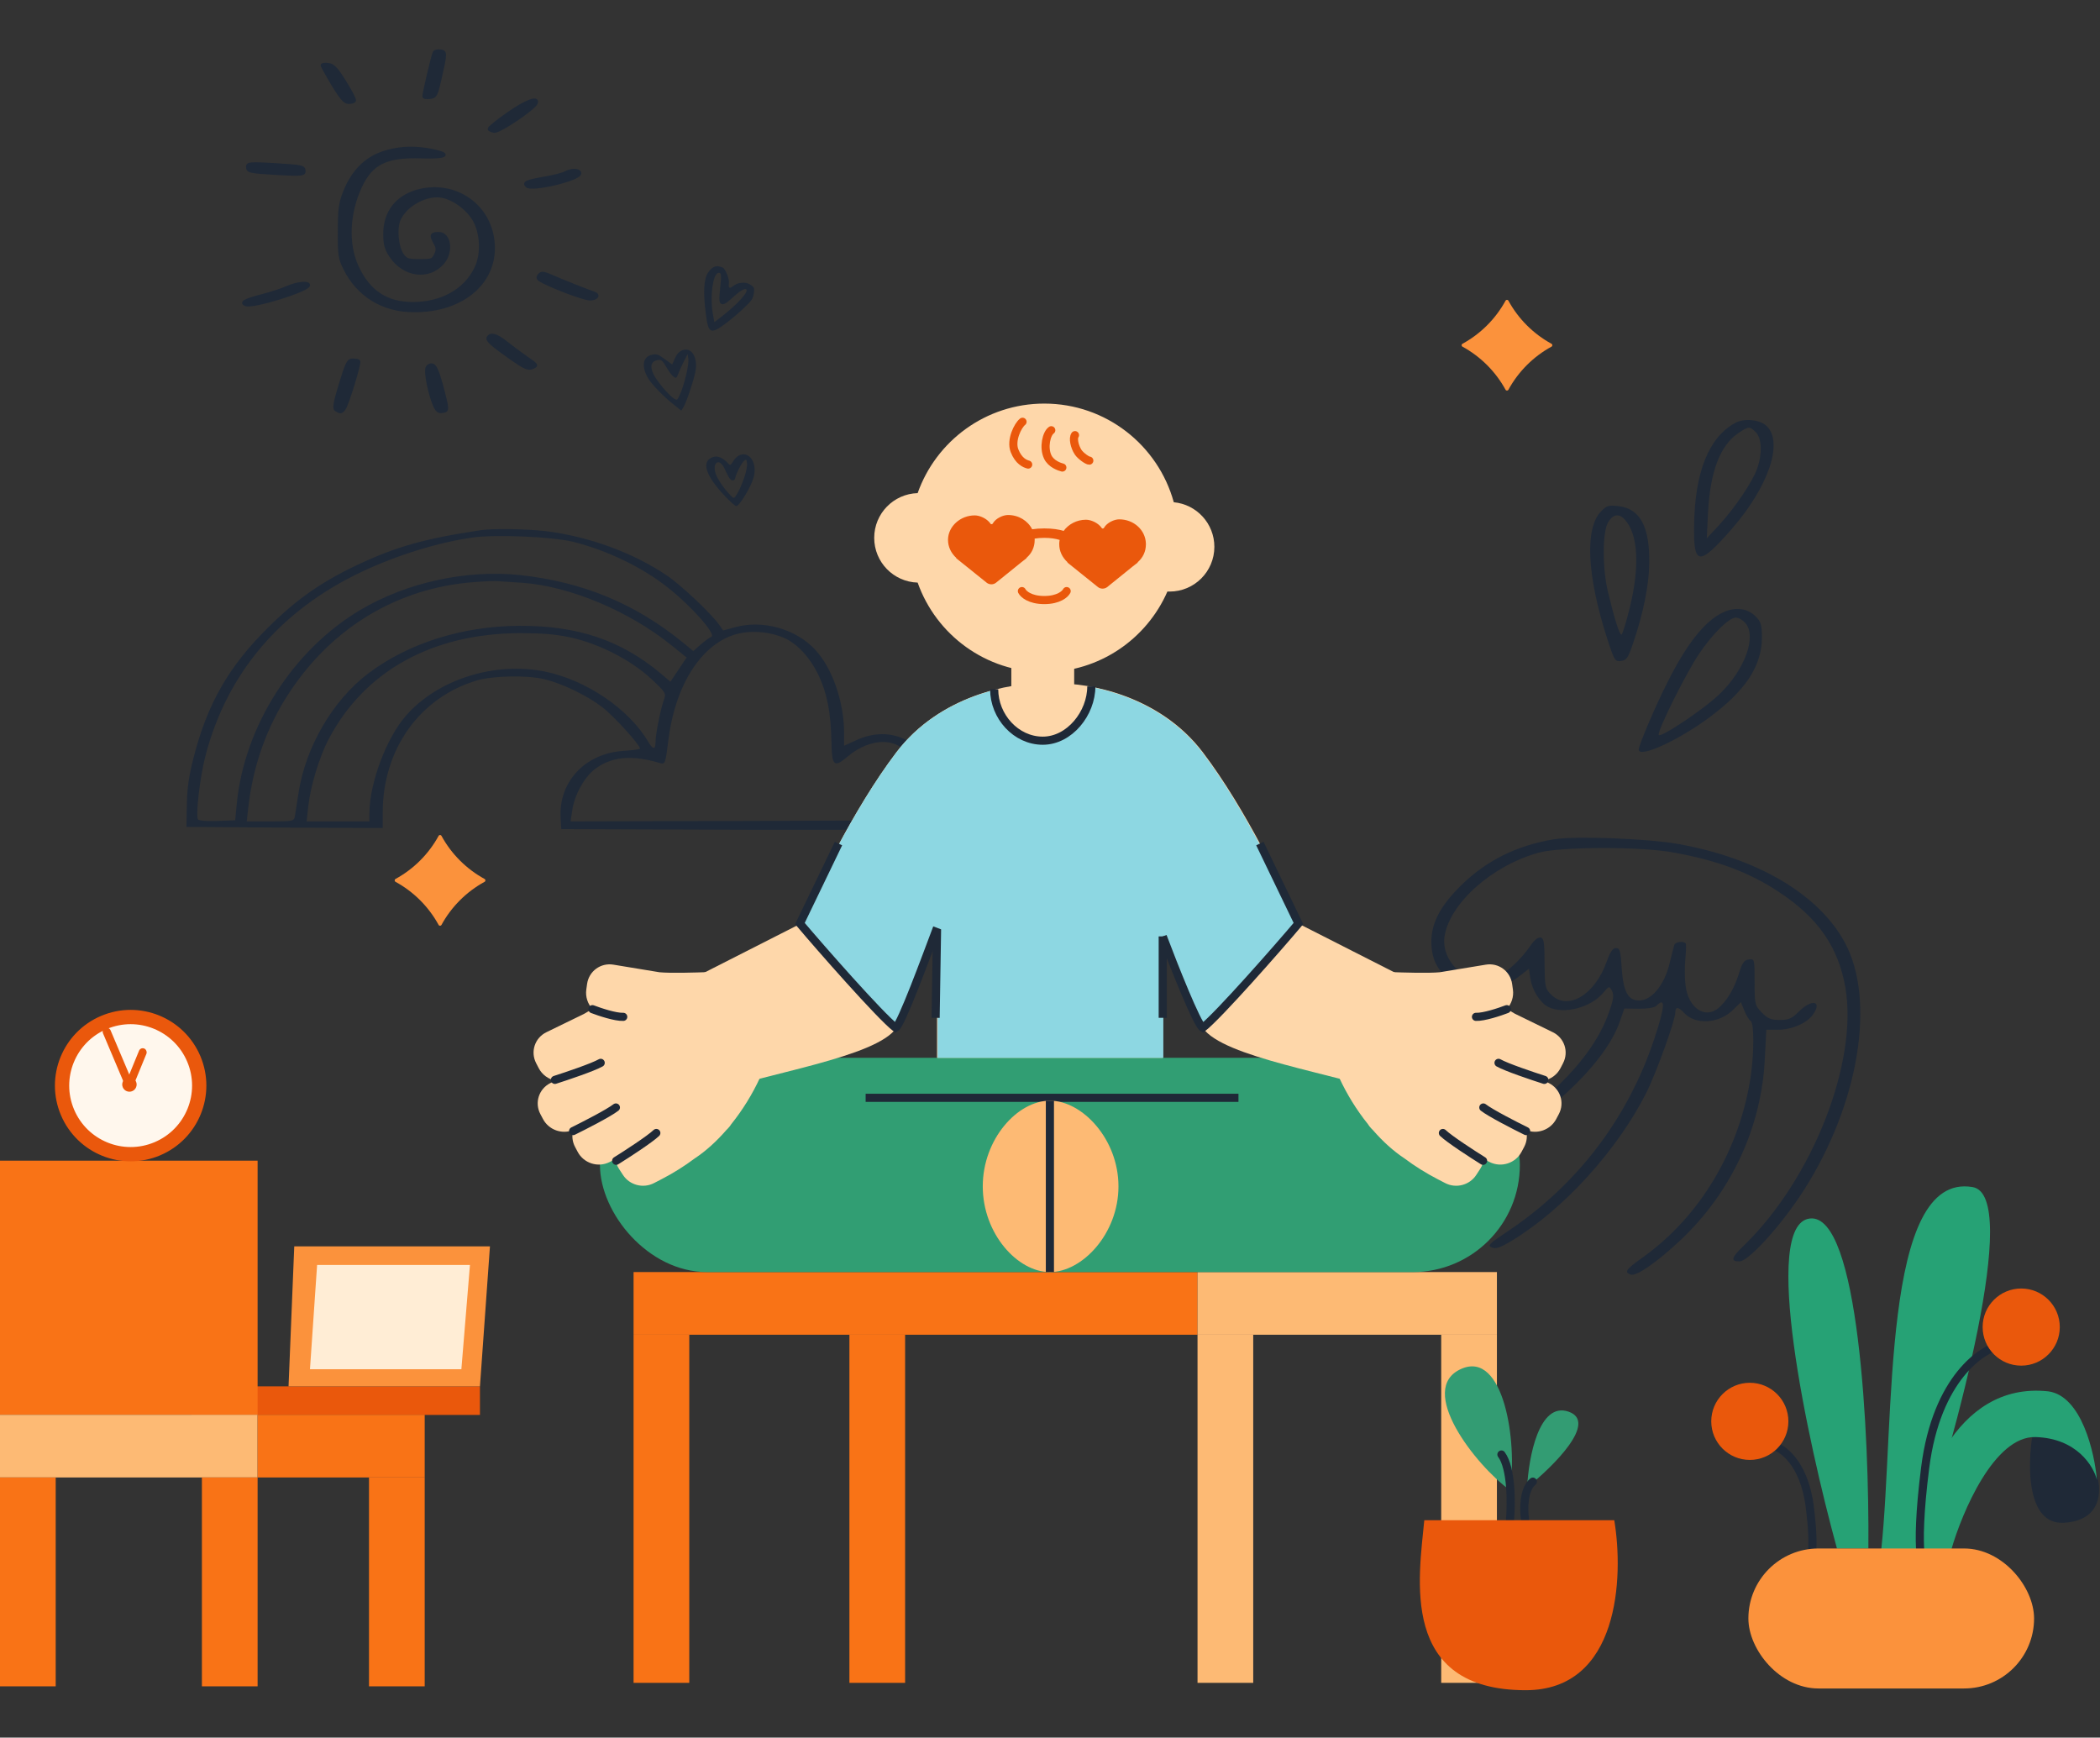 <svg width="620" height="513" viewBox="0 0 620 513" fill="none" xmlns="http://www.w3.org/2000/svg">
<rect x="0" y="0" width="620" height="513" fill="#333333" stroke="none"/>
<path d="M512.263 124.884C504.485 129.131 500.379 139.427 500.163 155.122C499.947 167.073 501.603 167.217 511.183 156.274C522.059 143.818 526.596 130.715 521.627 125.82C519.682 123.876 514.928 123.372 512.263 124.884ZM518.386 127.619C520.186 129.419 520.33 134.027 518.746 138.419C517.377 142.307 512.191 149.938 507.582 154.978L503.908 158.937L504.268 151.378C504.917 139.139 507.87 131.435 513.272 127.835C516.225 125.82 516.585 125.82 518.386 127.619Z" fill="#1F2937"/>
<path d="M472.793 150.874C467.823 155.769 468.471 169.808 474.521 188.599C476.61 195.007 476.826 195.367 478.555 195.151C480.211 194.935 480.716 194.215 482.156 189.895C485.109 181.256 486.838 172.832 486.91 166.497C487.126 155.553 484.245 150.154 477.834 149.434C475.025 149.074 474.305 149.29 472.793 150.874ZM479.707 153.394C483.669 157.785 484.173 167.145 481.148 179.528C480.067 183.848 478.987 187.375 478.699 187.375C478.123 187.375 476.682 182.84 474.737 174.776C473.081 167.937 473.081 157.497 474.665 154.401C476.106 151.81 477.906 151.45 479.707 153.394Z" fill="#1F2937"/>
<path d="M508.662 180.824C503.332 183.344 497.93 190.112 492.168 201.703C488.783 208.327 483.813 220.062 483.813 221.286C483.813 223.95 495.481 218.622 504.701 211.782C515.36 203.863 520.114 196.663 520.186 188.312C520.186 184.424 519.898 183.56 518.313 181.976C515.865 179.528 512.263 179.096 508.662 180.824ZM515.216 183.848C518.746 187.736 515.288 197.527 507.798 204.799C503.26 209.263 490.079 218.046 489.719 216.966C489.287 215.742 497.786 198.751 501.603 193.064C505.637 187.088 510.463 182.336 512.479 182.336C513.272 182.336 514.424 182.984 515.216 183.848Z" fill="#1F2937"/>
<path d="M458.82 247.779C447.872 249.579 438.797 254.043 431.234 261.53C425.328 267.362 422.591 272.474 422.591 277.945C422.591 282.913 424.247 286.369 427.777 288.961C433.899 293.352 442.038 293.136 448.232 288.457L451.401 286.009L451.833 288.961C452.409 292.417 454.714 296.088 457.163 297.312C461.629 299.544 469.624 297.528 473.297 293.136C475.098 291.049 475.098 291.049 475.89 292.489C476.538 293.712 476.394 295.008 475.17 298.464C468.327 318.839 441.389 339.214 402.279 353.685C394.14 356.637 391.403 358.724 395.581 358.724C398.606 358.724 415.028 352.245 426.912 346.413C452.77 333.742 473.657 315.383 478.339 301.272L479.563 297.744L483.813 297.816C486.334 297.816 488.422 297.528 488.999 296.952C491.808 294.144 491.592 297.096 488.422 306.672C480.572 330.286 465.518 349.941 444.991 363.62C439.589 367.22 439.085 367.724 440.453 368.3C441.606 368.804 442.902 368.372 446.359 366.284C461.701 356.997 477.475 339.574 486.046 322.655C488.999 316.751 494.617 301.2 494.617 298.896C494.617 297.168 495.481 297.168 497.138 298.968C500.451 302.64 507.437 302.28 511.615 298.176L513.992 295.872L515 298.392C515.576 299.832 516.441 301.2 516.873 301.416C517.881 302.064 517.881 310.559 516.945 317.327C513.776 339.286 502.035 359.084 484.965 371.252C479.923 374.851 479.491 375.571 481.436 376.291C483.021 376.939 489.143 372.692 495.985 366.284C511.183 352.029 520.114 332.734 521.05 312.431L521.482 304.008H525.012C528.973 304.008 533.511 302.064 535.239 299.544C538.12 295.512 534.951 294.792 531.134 298.608C529.045 300.696 528.109 301.128 525.444 301.128C522.851 301.128 521.843 300.696 520.114 298.896C518.097 296.808 518.025 296.448 518.025 289.897C518.025 283.129 518.025 283.057 516.297 283.273C514.928 283.417 514.352 284.281 513.343 287.593C512.047 291.841 509.742 295.656 507.293 297.672C503.332 300.912 498.434 297.528 497.642 290.977C497.354 288.817 497.354 285.289 497.57 283.129C497.786 280.969 497.858 278.953 497.714 278.593C497.21 277.729 494.617 278.017 494.329 278.953C494.185 279.457 493.464 282.121 492.816 284.857C491.231 290.977 487.558 295.368 483.957 295.368C480.644 295.368 479.275 292.849 478.771 285.721C478.483 280.681 478.195 279.889 477.114 279.889C476.178 279.889 475.386 280.969 474.377 283.849C470.92 293.712 462.853 298.536 457.955 293.64C456.155 291.841 456.083 291.337 456.011 284.353C456.011 278.233 455.795 276.938 454.858 276.794C454.21 276.65 453.13 277.441 452.337 278.521C447.08 286.153 440.957 290.257 436.204 289.321C430.081 288.097 425.616 282.193 426.48 276.434C428.065 266.642 440.453 255.555 454.282 251.739C460.764 249.939 484.677 249.867 494.401 251.739C507.293 254.115 516.513 257.571 525.3 263.402C536.752 270.962 542.73 279.601 544.819 291.481C548.636 313.583 535.167 347.997 514.928 367.652C511.111 371.324 510.823 372.404 513.56 372.404C516.225 372.404 525.876 361.748 532.286 351.813C548.78 326.254 553.966 295.296 544.603 278.161C536.896 263.978 518.817 253.323 495.337 249.147C486.262 247.563 465.302 246.771 458.82 247.779Z" fill="#1F2937"/>
<path d="M141.807 156.548C125.304 159.035 116.921 161.392 105.395 166.825C94.787 171.866 87.517 176.972 79.2 185.219C67.609 196.675 61.257 207.672 57.197 223.514C55.756 229.012 55.232 232.809 55.166 237.587L55.035 244.133L84.046 244.33L112.992 244.461V239.748C113.058 221.092 123.994 205.839 140.89 200.864C145.605 199.49 155.69 199.293 160.798 200.537C166.103 201.846 173.306 205.316 177.825 208.785C181.165 211.338 188.958 219.913 188.958 221.026C188.958 221.222 186.797 221.484 184.112 221.681C172.782 222.401 164.924 230.78 165.513 241.384L165.71 244.788L220.654 244.984C260.667 245.05 275.795 244.919 276.45 244.395C277.89 243.217 277.628 234.314 276.057 229.274C272.782 218.604 262.828 213.956 252.939 218.473L249.207 220.175V216.117C249.141 207.149 245.736 197.264 240.693 191.831C234.996 185.678 225.238 182.928 217.118 185.154L213.516 186.136L212.272 184.368C209.848 181.03 201.073 172.717 196.882 169.902C186.928 163.159 173.83 158.381 161.126 156.81C155.559 156.155 145.343 155.959 141.807 156.548ZM169.181 159.952C179.135 162.439 189.482 167.414 196.882 173.24C204.086 178.87 211.682 187.445 209.979 188.034C209.521 188.165 208.146 189.213 206.902 190.26L204.675 192.224L201.597 189.671C187.452 178.15 172.062 171.8 153.464 169.771C137.615 168.134 120.13 171.931 106.312 180.114C86.469 191.962 72.193 214.284 69.901 237.26L69.443 242.17L64.269 242.366C61.388 242.497 58.834 242.301 58.506 241.973C57.655 241.122 59.03 229.34 60.667 223.121C67.02 198.704 82.802 180.179 106.705 168.854C117.052 163.945 129.299 160.148 139.449 158.708C146.325 157.726 163.025 158.446 169.181 159.952ZM154.249 172.062C168.133 173.044 185.683 180.375 198.257 190.522L202.71 194.122L200.353 197.657L197.93 201.257L194.917 198.704C183.195 188.951 170.49 184.696 153.267 184.761C136.633 184.827 120.589 189.867 108.801 198.77C98.257 206.69 90.137 220.633 88.107 234.314C87.648 237.195 87.19 240.206 87.059 240.991C86.797 242.432 86.535 242.497 79.855 242.497H72.848L73.306 238.373C74.747 225.805 78.808 214.48 85.553 204.268C98.323 185.023 117.576 173.568 139.842 171.866C142.92 171.604 146.325 171.473 147.373 171.604C148.486 171.669 151.564 171.866 154.249 172.062ZM231.263 188.231C235.258 189.867 239.122 194.057 241.676 199.359C244.164 204.661 245.277 210.16 245.474 218.931C245.605 226.263 246.194 226.787 250.385 223.252C255.755 218.8 262.173 217.753 266.168 220.764C268.853 222.728 271.996 227.245 272.848 230.256C273.306 231.762 273.699 235.035 273.699 237.587L273.765 242.17L221.112 242.366L168.46 242.497L168.919 239.42C169.508 234.904 172.455 229.47 175.664 227.048C180.51 223.383 186.404 222.794 194.655 225.216C196.423 225.739 196.423 225.739 197.406 217.949C199.632 200.995 208.146 188.754 219.017 186.856C222.881 186.136 227.792 186.725 231.263 188.231ZM168.329 188.165C176.777 189.998 186.142 194.777 192.101 200.275C196.489 204.334 196.685 204.727 196.096 206.363C195.114 208.916 193.542 216.706 193.542 218.997C193.542 221.419 192.822 221.419 191.381 218.997C185.683 209.309 173.044 200.733 160.798 198.246C145.998 195.3 129.299 200.537 119.868 211.273C114.105 217.819 109.128 231.107 109.063 240.009V242.497H99.829H90.53L90.988 238.242C91.578 232.416 94.263 223.448 97.013 218.277C107.557 198.115 127.661 186.987 153.594 186.921C160.012 186.921 164.007 187.249 168.329 188.165Z" fill="#1F2937"/>
<path d="M212.31 78.664C211.065 78.365 209.926 79.087 208.927 80.689C207.761 82.559 207.584 86.582 208.412 92.821C209.106 98.34 209.779 98.706 213.7 95.903C215.301 94.781 217.868 92.618 219.445 91.11C222.064 88.609 222.255 88.304 222.553 86.635C222.804 85.043 222.67 84.748 221.448 83.987C220.036 83.106 217.709 83.353 216.323 84.555C215.36 85.334 214.988 84.996 215.206 83.541C215.357 82.364 214.218 79.429 213.407 79.03C213.216 78.911 212.687 78.74 212.31 78.664ZM212.609 85.156C212.227 88.574 212.328 89.432 212.986 89.736C213.607 90.016 214.331 89.62 215.898 88.212C218.203 86.045 219.771 85.061 220.306 85.394C221.222 85.965 217.722 89.878 213.148 93.387L210.904 95.115L210.39 92.199C209.607 87.419 210.481 80.916 212.007 80.595C212.96 80.341 213.071 81.099 212.609 85.156Z" fill="#1F2937"/>
<path d="M201.287 103.483C200.4 103.885 199.834 104.538 199.249 105.817L198.455 107.6L196.259 106.02C194.369 104.631 193.901 104.446 192.562 104.724C189.72 105.285 189.261 108.231 191.431 111.808C192.573 113.632 195.886 117.075 199.123 119.621L201.132 121.244L201.799 120.175C202.608 118.878 204.622 112.926 205.267 109.937C206.22 105.603 204.118 102.174 201.287 103.483ZM202.559 110.794C202.095 112.729 201.335 115.223 200.83 116.287C199.965 118.185 199.917 118.261 198.963 117.667C197.474 116.739 193.859 112.42 192.912 110.453C191.908 108.237 192.178 106.869 193.737 106.41C195.172 105.979 195.492 106.231 196.954 108.732C197.613 109.884 198.497 111.018 198.955 111.303C199.604 111.708 199.776 111.603 200.156 110.568C200.398 109.924 201.097 108.293 201.768 106.962L203.005 104.554L203.221 105.907C203.355 106.627 203.048 108.82 202.559 110.794Z" fill="#1F2937"/>
<path d="M218.683 134.244C217.953 134.479 217.124 135.128 216.553 136.044C215.673 137.456 215.587 137.509 214.837 136.671C213.405 135.142 211.811 134.467 210.515 134.931C206.945 136.151 208.209 140.33 214.001 146.429C215.51 148.005 216.999 149.356 217.338 149.409C218.191 149.57 221.699 143.86 222.496 140.965C223.598 136.989 221.567 133.445 218.683 134.244ZM219.669 141.164C219.108 142.828 218.209 144.865 217.662 145.743C216.734 147.231 216.672 147.245 215.822 146.398C213.865 144.436 211.787 141.393 211.303 139.873C210.188 136.476 212.38 135.086 213.862 138.235C215.201 141.189 215.578 141.689 216.232 141.831C216.608 141.907 216.975 141.659 217.06 141.182C217.331 139.813 218.967 136.594 219.686 136.035C220.358 135.553 220.411 135.639 220.56 136.845C220.656 137.54 220.268 139.524 219.669 141.164Z" fill="#1F2937"/>
<path d="M128.199 15.508C127.799 16.175 125.197 27.246 125.13 28.447C125.13 28.78 125.931 28.913 126.931 28.78C128.599 28.58 128.8 28.18 129.934 23.244C131.669 15.508 131.669 15.308 130.001 15.041C129.267 14.908 128.399 15.108 128.199 15.508Z" fill="#1F2937" stroke="#1F2937" stroke-width="0.888"/>
<path d="M95.106 19.243C95.106 19.509 96.507 22.044 98.241 24.978C100.71 28.98 101.778 30.247 102.912 30.247C103.712 30.247 104.513 30.047 104.647 29.713C104.847 29.447 103.579 26.979 101.844 24.245C99.376 20.243 98.375 19.176 96.907 19.043C95.906 18.909 95.106 19.043 95.106 19.243Z" fill="#1F2937" stroke="#1F2937" stroke-width="0.888"/>
<path d="M149.95 33.581C146.881 35.715 144.413 37.716 144.413 38.05C144.413 38.316 145.147 38.65 145.947 38.783C147.548 38.917 157.824 31.981 158.357 30.38C158.958 28.446 155.155 29.913 149.95 33.581Z" fill="#1F2937" stroke="#1F2937" stroke-width="0.888"/>
<path d="M114.521 44.653C108.45 46.253 104.313 50.188 101.711 56.724C100.443 59.925 100.176 61.859 100.176 68.262C100.11 75.065 100.31 76.332 101.778 79.266C105.647 87.136 113.053 91.738 122.128 91.738C136.873 91.871 146.948 82.934 145.547 71.063C144.279 60.125 133.804 53.389 123.062 56.457C116.99 58.258 113.587 62.793 113.587 69.062C113.587 72.063 113.921 73.397 115.322 75.531C119.259 81.467 126.665 82.401 130.801 77.532C133.537 74.264 132.736 68.929 129.534 68.929C127.332 68.929 127.132 69.462 128.333 71.597C129.2 73.13 129.267 73.797 128.6 75.198C127.866 76.799 127.465 76.932 123.862 76.932C120.326 76.932 119.859 76.732 118.725 75.131C117.19 72.797 116.723 67.528 117.791 64.927C119.659 60.459 126.131 56.991 130.668 57.991C133.937 58.658 137.607 61.326 139.609 64.327C142.211 68.262 142.611 74.931 140.476 79.2C137.34 85.735 130.401 89.604 121.861 89.604C114.054 89.604 108.783 86.069 105.381 78.599C102.378 71.93 102.778 62.993 106.381 55.19C109.651 48.121 114.054 45.986 124.329 46.32C131.669 46.587 133.47 45.653 127.799 44.453C122.795 43.452 118.792 43.519 114.521 44.653Z" fill="#1F2937" stroke="#1F2937" stroke-width="0.888"/>
<path d="M73.088 49.188C73.088 50.655 73.488 50.722 82.295 51.255C88.634 51.589 89.768 51.522 89.768 50.655C89.768 49.188 89.434 49.121 80.961 48.588C73.955 48.188 73.088 48.254 73.088 49.188Z" fill="#1F2937" stroke="#1F2937" stroke-width="0.888"/>
<path d="M166.964 50.988C166.297 51.388 163.495 52.122 160.692 52.589C155.421 53.523 154.554 53.923 155.555 54.923C156.956 56.324 171.168 52.989 171.168 51.188C171.168 50.054 168.699 49.988 166.964 50.988Z" fill="#1F2937" stroke="#1F2937" stroke-width="0.888"/>
<path d="M159.158 81.267C158.557 82 158.757 82.401 160.359 83.201C164.229 85.202 172.569 88.269 174.17 88.269C176.172 88.269 177.039 87.069 175.371 86.535C173.903 86.069 165.63 82.801 162.36 81.334C160.292 80.466 159.825 80.466 159.158 81.267Z" fill="#1F2937" stroke="#1F2937" stroke-width="0.888"/>
<path d="M84.764 84.869C83.296 85.535 80.026 86.603 77.424 87.269C72.287 88.603 70.952 89.337 72.554 89.937C74.689 90.804 91.102 85.669 91.102 84.202C91.102 83.201 87.633 83.601 84.764 84.869Z" fill="#1F2937" stroke="#1F2937" stroke-width="0.888"/>
<path d="M144.145 99.607C143.612 100.408 145.146 101.741 151.284 106.077C155.088 108.678 156.022 109.078 157.289 108.477C158.691 107.877 158.557 107.744 155.421 105.61C153.62 104.343 150.951 102.342 149.416 101.141C146.614 98.874 144.879 98.407 144.145 99.607Z" fill="#1F2937" stroke="#1F2937" stroke-width="0.888"/>
<path d="M100.51 113.346C98.775 119.082 98.509 120.616 99.243 121.016C100.444 121.816 100.844 121.749 101.578 120.749C102.512 119.615 106.382 107.077 105.915 106.61C105.714 106.41 104.914 106.277 104.113 106.277C102.845 106.277 102.378 107.21 100.51 113.346Z" fill="#1F2937" stroke="#1F2937" stroke-width="0.888"/>
<path d="M126.064 108.611C125.53 109.879 126.798 116.148 128.199 119.482C128.933 121.216 129.467 121.683 130.601 121.483C132.336 121.216 132.336 121.283 130.334 113.613C129.2 109.545 128.466 107.878 127.599 107.744C126.998 107.611 126.264 108.011 126.064 108.611Z" fill="#1F2937" stroke="#1F2937" stroke-width="0.888"/>
<path d="M56.511 409.297H85.045H141.7V417.731H56.511V409.297Z" fill="#EA580C"/>
<path d="M85.189 409.297L86.876 367.968H144.652L141.7 409.297H85.189Z" fill="#FB923C"/>
<path d="M91.515 404.236L93.623 373.45H138.748L136.217 404.236H91.515Z" fill="#FFEDD5"/>
<rect x="187.056" y="375.553" width="166.5" height="18.5" fill="#F97316"/>
<rect x="187.056" y="394.053" width="16.445" height="102.778" fill="#F97316"/>
<rect x="250.778" y="394.053" width="16.445" height="102.778" fill="#F97316"/>
<rect x="353.556" y="394.053" width="16.445" height="102.778" fill="#FDBA74"/>
<rect x="425.501" y="394.053" width="16.445" height="102.778" fill="#FDBA74"/>
<rect x="353.556" y="375.553" width="88.389" height="18.5" fill="#FDBA74"/>
<rect y="342.664" width="76.056" height="75.028" fill="#F97316"/>
<rect x="-0" y="417.692" width="76.056" height="18.5" fill="#FDBA74"/>
<rect x="76.056" y="417.692" width="49.333" height="18.5" fill="#F97316"/>
<rect x="59.611" y="436.192" width="16.445" height="61.667" fill="#F97316"/>
<rect x="-0" y="436.192" width="16.445" height="61.667" fill="#F97316"/>
<rect x="108.944" y="436.192" width="16.445" height="61.667" fill="#F97316"/>
<path d="M609.392 449.569C598.258 450.244 598.568 432.419 600.114 423.422V421.313L614.031 423L619.092 435.652C620.497 440.01 620.526 448.894 609.392 449.569Z" fill="#1F2937"/>
<path d="M604.753 410.77C576.751 407.734 566.095 440.713 564.268 457.582H576.076C579.309 446.336 588.812 423.928 600.958 424.266C613.103 424.603 618.108 432.841 619.092 436.917C618.389 428.764 614.537 412.12 604.753 410.77Z" fill="#26A275"/>
<path d="M534.325 359.742C519.818 361.429 533.622 425.39 542.338 457.16H551.616C551.897 423.984 548.832 358.055 534.325 359.742Z" fill="#26A275"/>
<path d="M566.376 457.582H555.411C559.488 419.486 555.411 345.825 582.402 350.464C596.853 352.948 577.341 424.266 566.376 457.582Z" fill="#26A275"/>
<path d="M523.36 426.796C525.75 427.218 532.638 431.435 534.325 444.93C536.012 458.425 534.466 460.393 534.325 459.69" stroke="#1F2937" stroke-width="2.4" stroke-linecap="round"/>
<path d="M590.415 397.275C585.61 398.116 571.762 406.519 568.37 433.408C564.979 460.298 568.087 464.219 568.37 462.819" stroke="#1F2937" stroke-width="2.4" stroke-linecap="round"/>
<circle cx="596.74" cy="391.793" r="11.387" fill="#EA580C"/>
<circle cx="516.613" cy="419.627" r="11.387" fill="#EA580C"/>
<rect x="516.191" y="457.16" width="84.345" height="41.329" rx="20.665" fill="#FB923C"/>
<path d="M129.496 246.77C129.678 246.437 130.156 246.437 130.338 246.77C133.276 252.142 137.692 256.558 143.064 259.496C143.397 259.678 143.397 260.156 143.064 260.338C137.692 263.276 133.276 267.692 130.338 273.064C130.156 273.397 129.678 273.397 129.496 273.064C126.558 267.692 122.142 263.276 116.77 260.338C116.437 260.156 116.437 259.678 116.77 259.496C122.142 256.558 126.558 252.142 129.496 246.77Z" fill="#FB923C"/>
<path d="M444.496 88.77C444.678 88.437 445.156 88.437 445.338 88.77C448.276 94.142 452.692 98.558 458.064 101.496C458.397 101.678 458.397 102.156 458.064 102.338C452.692 105.276 448.276 109.692 445.338 115.064C445.156 115.397 444.678 115.397 444.496 115.064C441.558 109.692 437.142 105.276 431.77 102.338C431.437 102.156 431.437 101.678 431.77 101.496C437.142 98.558 441.558 94.142 444.496 88.77Z" fill="#FB923C"/>
<path d="M445.806 439.959C435.685 432.649 417.973 410.016 431.468 404.112C443.952 398.65 448.056 425.62 445.806 439.959Z" fill="#339C73"/>
<path d="M450.867 439.115C451.289 430.4 454.325 413.728 463.097 416.764C471.869 419.8 458.599 432.93 450.867 439.115Z" fill="#339C73"/>
<path d="M445.806 448.815C446.228 444.036 446.313 433.465 443.276 429.416" stroke="#1F2937" stroke-width="2.4" stroke-linecap="round"/>
<path d="M450.221 448.394C449.832 445.692 449.754 439.717 452.554 437.429" stroke="#1F2937" stroke-width="2.4" stroke-linecap="round"/>
<path d="M476.592 448.815H420.503C418.956 465.544 412.912 499.001 450.445 499.001C478.11 499.001 479.404 465.544 476.592 448.815Z" fill="#EA580C"/>
<path fill-rule="evenodd" clip-rule="evenodd" d="M344.664 174.633C338.55 188.643 324.575 198.435 308.313 198.435C291.051 198.435 276.366 187.401 270.925 172.001C263.807 171.796 258.099 165.961 258.099 158.793C258.099 151.625 263.807 145.79 270.925 145.585C276.365 130.184 291.051 119.15 308.313 119.15C326.567 119.15 341.939 131.487 346.546 148.278C353.266 148.899 358.527 154.553 358.527 161.435C358.527 168.733 352.611 174.649 345.313 174.649C345.095 174.649 344.879 174.644 344.664 174.633Z" fill="#FED7AA"/>
<path fill-rule="evenodd" clip-rule="evenodd" d="M304.734 156.259C303.48 153.762 300.775 152.045 297.585 152.045C296.184 152.045 294.02 152.982 293.129 154.504C293.002 154.855 292.493 154.855 292.366 154.504C291.347 153.099 289.31 152.162 287.783 152.162C283.582 152.162 280.018 155.323 279.891 159.187V159.421C279.891 161.412 280.782 163.285 282.309 164.69V164.807C282.437 164.924 288.547 169.842 291.347 172.066C292.111 172.652 293.257 172.652 294.02 172.066C295.197 171.132 296.935 169.722 298.574 168.393L298.574 168.393C300.837 166.557 302.911 164.875 303.058 164.807V164.69C304.586 163.402 305.477 161.529 305.477 159.421V159.187C305.475 159.127 305.472 159.068 305.469 159.009C306.311 158.871 307.256 158.793 308.315 158.793C310.15 158.793 311.643 159.028 312.852 159.401C312.782 159.748 312.74 160.104 312.728 160.465V160.699C312.728 162.689 313.619 164.563 315.147 165.968V166.085C315.274 166.202 321.384 171.12 324.185 173.344C324.948 173.93 326.094 173.93 326.858 173.344C328.034 172.41 329.771 171.001 331.41 169.671L331.411 169.671C333.674 167.835 335.748 166.153 335.896 166.085V165.968C337.423 164.68 338.314 162.807 338.314 160.699V160.465C338.187 156.484 334.75 153.323 330.422 153.323C329.022 153.323 326.858 154.259 325.967 155.782C325.839 156.133 325.33 156.133 325.203 155.782C324.185 154.377 322.148 153.44 320.62 153.44C317.9 153.44 315.446 154.766 314.02 156.75C312.648 156.306 310.793 156.009 308.315 156.009C306.937 156.009 305.751 156.101 304.734 156.259Z" fill="#EA580C"/>
<path d="M301.706 174.51C302.146 175.391 304.084 177.153 308.313 177.153C312.541 177.153 314.479 175.391 314.92 174.51" stroke="#EA580C" stroke-width="2.4" stroke-linecap="round" stroke-linejoin="round"/>
<path d="M301.89 124.522C300.503 125.608 298.324 129.986 299.525 133.065C300.726 136.144 302.604 136.907 303.557 137.152" stroke="#EA580C" stroke-width="2.4" stroke-linecap="round"/>
<path d="M310.375 127.019C308.987 127.965 307.99 132.037 309.319 134.882C310.309 136.999 312.839 137.821 313.645 138.028" stroke="#EA580C" stroke-width="2.4" stroke-linecap="round"/>
<path d="M317.378 128.466C316.713 129.338 317.201 131.851 318.343 133.552C319.018 134.558 321.063 136.027 321.605 135.989" stroke="#EA580C" stroke-width="2.4" stroke-linecap="round"/>
<rect x="276.655" y="201.809" width="66.632" height="147.604" rx="33.316" fill="#FED7AA"/>
<rect x="177.128" y="312.301" width="271.591" height="63.259" rx="31.629" fill="#319E73"/>
<path d="M365.639 324.109H255.569" stroke="#1F2937" stroke-width="2.4"/>
<path d="M330.214 350.256C330.214 364.23 319.521 375.559 309.971 375.559C300.422 375.559 290.15 364.23 290.15 350.256C290.15 336.281 300.422 324.952 309.971 324.952C319.521 324.952 330.214 336.281 330.214 350.256Z" fill="#FDBA74"/>
<path d="M309.971 324.952V375.559" stroke="#1F2937" stroke-width="2.4"/>
<path d="M355.096 222.066C342.276 205.197 321.077 201.542 312.08 201.823L341.601 268.877C343.569 276.75 349.023 294.687 355.096 303.459C361.169 312.231 393.754 316.799 412.029 323.265L434.802 298.82L383.352 272.673C379.275 262.833 367.916 238.935 355.096 222.066Z" fill="#FED7AA"/>
<path fill-rule="evenodd" clip-rule="evenodd" d="M455.809 319.021C457.851 318.614 459.7 317.32 460.719 315.35L461.478 313.884C463.227 310.503 461.871 306.41 458.449 304.742L447.273 299.294C446.497 298.814 445.683 298.357 444.843 297.909C446.236 296.4 446.972 294.303 446.668 292.136L446.439 290.501C445.91 286.731 442.437 284.176 438.68 284.795L425.065 287.038C421.868 287.353 414.185 287.138 410.497 286.978L410.501 287.015C410.485 287.012 410.47 287.01 410.454 287.007L395.407 318.205C397.598 322.968 400.5 327.693 403.858 331.87C404.124 332.309 404.452 332.735 404.848 333.142L405.373 333.682C408.228 336.962 411.364 339.824 414.64 341.988C417.696 344.275 420.947 346.314 424.361 348.084L426.677 349.284C429.886 350.947 433.888 349.895 435.855 346.87L437.025 345.071C437.607 344.175 437.952 343.198 438.075 342.214L439.812 343.083C443.216 344.787 447.423 343.443 449.209 340.081L449.983 338.623C450.84 337.008 450.983 335.221 450.523 333.612C453.834 334.972 457.742 333.601 459.445 330.393L460.219 328.935C462.004 325.573 460.692 321.465 457.287 319.761L455.809 319.021Z" fill="#FED7AA"/>
<path d="M444.859 297.938C442.768 298.742 438.023 300.321 435.765 300.203" stroke="#1F2937" stroke-width="2.4" stroke-linecap="round"/>
<path d="M455.941 318.813C452.406 317.688 444.752 315.106 442.42 313.785" stroke="#1F2937" stroke-width="2.4" stroke-linecap="round"/>
<path d="M450.564 333.929C447.233 332.294 440.044 328.612 437.932 326.962" stroke="#1F2937" stroke-width="2.4" stroke-linecap="round"/>
<path d="M437.857 342.704C434.709 340.741 427.93 336.349 425.996 334.493" stroke="#1F2937" stroke-width="2.4" stroke-linecap="round"/>
<path d="M264.673 222.066C277.493 205.197 298.692 201.542 307.688 201.823L278.168 268.877C276.2 276.75 270.745 294.687 264.673 303.459C258.6 312.231 226.014 316.799 207.74 323.265L184.967 298.82L236.417 272.673C240.494 262.833 251.852 238.935 264.673 222.066Z" fill="#FED7AA"/>
<path fill-rule="evenodd" clip-rule="evenodd" d="M163.959 319.021C161.917 318.614 160.068 317.32 159.049 315.35L158.29 313.884C156.541 310.503 157.897 306.41 161.319 304.742L172.496 299.294C173.271 298.814 174.086 298.357 174.926 297.909C173.532 296.4 172.796 294.303 173.1 292.136L173.329 290.501C173.858 286.731 177.332 284.176 181.088 284.795L194.704 287.038C197.9 287.353 205.584 287.138 209.271 286.979L209.267 287.015C209.283 287.012 209.299 287.01 209.314 287.007L224.361 318.205C222.17 322.968 219.268 327.693 215.911 331.87C215.644 332.309 215.316 332.735 214.921 333.142L214.396 333.682C211.54 336.962 208.404 339.824 205.129 341.988C202.072 344.275 198.821 346.314 195.408 348.084L193.091 349.284C189.882 350.947 185.88 349.895 183.914 346.87L182.744 345.071C182.161 344.175 181.816 343.198 181.694 342.214L179.956 343.083C176.552 344.787 172.345 343.443 170.56 340.081L169.786 338.623C168.928 337.008 168.785 335.221 169.245 333.612C165.934 334.972 162.027 333.601 160.323 330.393L159.549 328.935C157.764 325.573 159.077 321.465 162.481 319.761L163.959 319.021Z" fill="#FED7AA"/>
<path d="M174.91 297.938C177 298.742 181.746 300.321 184.004 300.203" stroke="#1F2937" stroke-width="2.4" stroke-linecap="round"/>
<path d="M163.827 318.813C167.362 317.688 175.016 315.106 177.349 313.785" stroke="#1F2937" stroke-width="2.4" stroke-linecap="round"/>
<path d="M169.205 333.929C172.535 332.294 179.724 328.612 181.836 326.962" stroke="#1F2937" stroke-width="2.4" stroke-linecap="round"/>
<path d="M181.911 342.704C185.059 340.741 191.838 336.349 193.772 334.493" stroke="#1F2937" stroke-width="2.4" stroke-linecap="round"/>
<path fill-rule="evenodd" clip-rule="evenodd" d="M307.946 219.257C315.865 219.257 322.284 212.838 322.284 204.919C322.284 204.207 322.233 203.508 322.133 202.824C332.349 204.763 345.828 210.081 355.01 222.195C367.831 239.109 379.189 263.071 383.266 272.937L355.01 303.806C350.37 297.086 346.092 285.002 343.453 276.153V312.3H276.821V273.844C274.278 282.779 269.649 296.48 264.591 303.806L236.335 272.937C240.412 263.071 251.77 239.109 264.591 222.195C272.67 211.536 284.077 206.138 293.66 203.675C293.625 204.085 293.607 204.499 293.607 204.919C293.607 212.838 300.027 219.257 307.946 219.257Z" fill="#8DD7E2"/>
<rect x="298.581" y="193.373" width="18.556" height="15.182" fill="#FED7AA"/>
<circle cx="38.571" cy="320.507" r="20.243" transform="rotate(-22.93 38.571 320.507)" fill="#FFF7ED" stroke="#EA580C" stroke-width="4.217"/>
<rect x="29.942" y="303.958" width="2.402" height="18.142" rx="1.201" transform="rotate(-22.93 29.942 303.958)" fill="#EA580C"/>
<rect x="41.499" y="309.113" width="2.356" height="11.559" rx="1.178" transform="rotate(22.311 41.499 309.113)" fill="#EA580C"/>
<circle cx="38.214" cy="320.179" r="2.128" transform="rotate(-22.93 38.214 320.179)" fill="#EA580C"/>
<path d="M322.198 202.651C322.198 210.57 315.778 218.677 307.859 218.677C299.94 218.677 293.52 211.508 293.52 203.495" stroke="#1F2937" stroke-width="2.4"/>
<path d="M343.284 276.453C346.517 285.028 353.405 302.431 355.092 303.443C359.816 299.732 377.303 279.827 383.348 272.658L371.961 249.041" stroke="#1F2937" stroke-width="2.4"/>
<path d="M343.284 276.453V300.491" stroke="#1F2937" stroke-width="2.4"/>
<path d="M276.651 273.923C273.418 282.498 266.108 302.431 264.421 303.443C259.698 299.732 242.211 279.827 236.166 272.658L247.552 249.041" stroke="#1F2937" stroke-width="2.4"/>
<path d="M276.651 274.345L276.23 300.492" stroke="#1F2937" stroke-width="2.4"/>
</svg>
